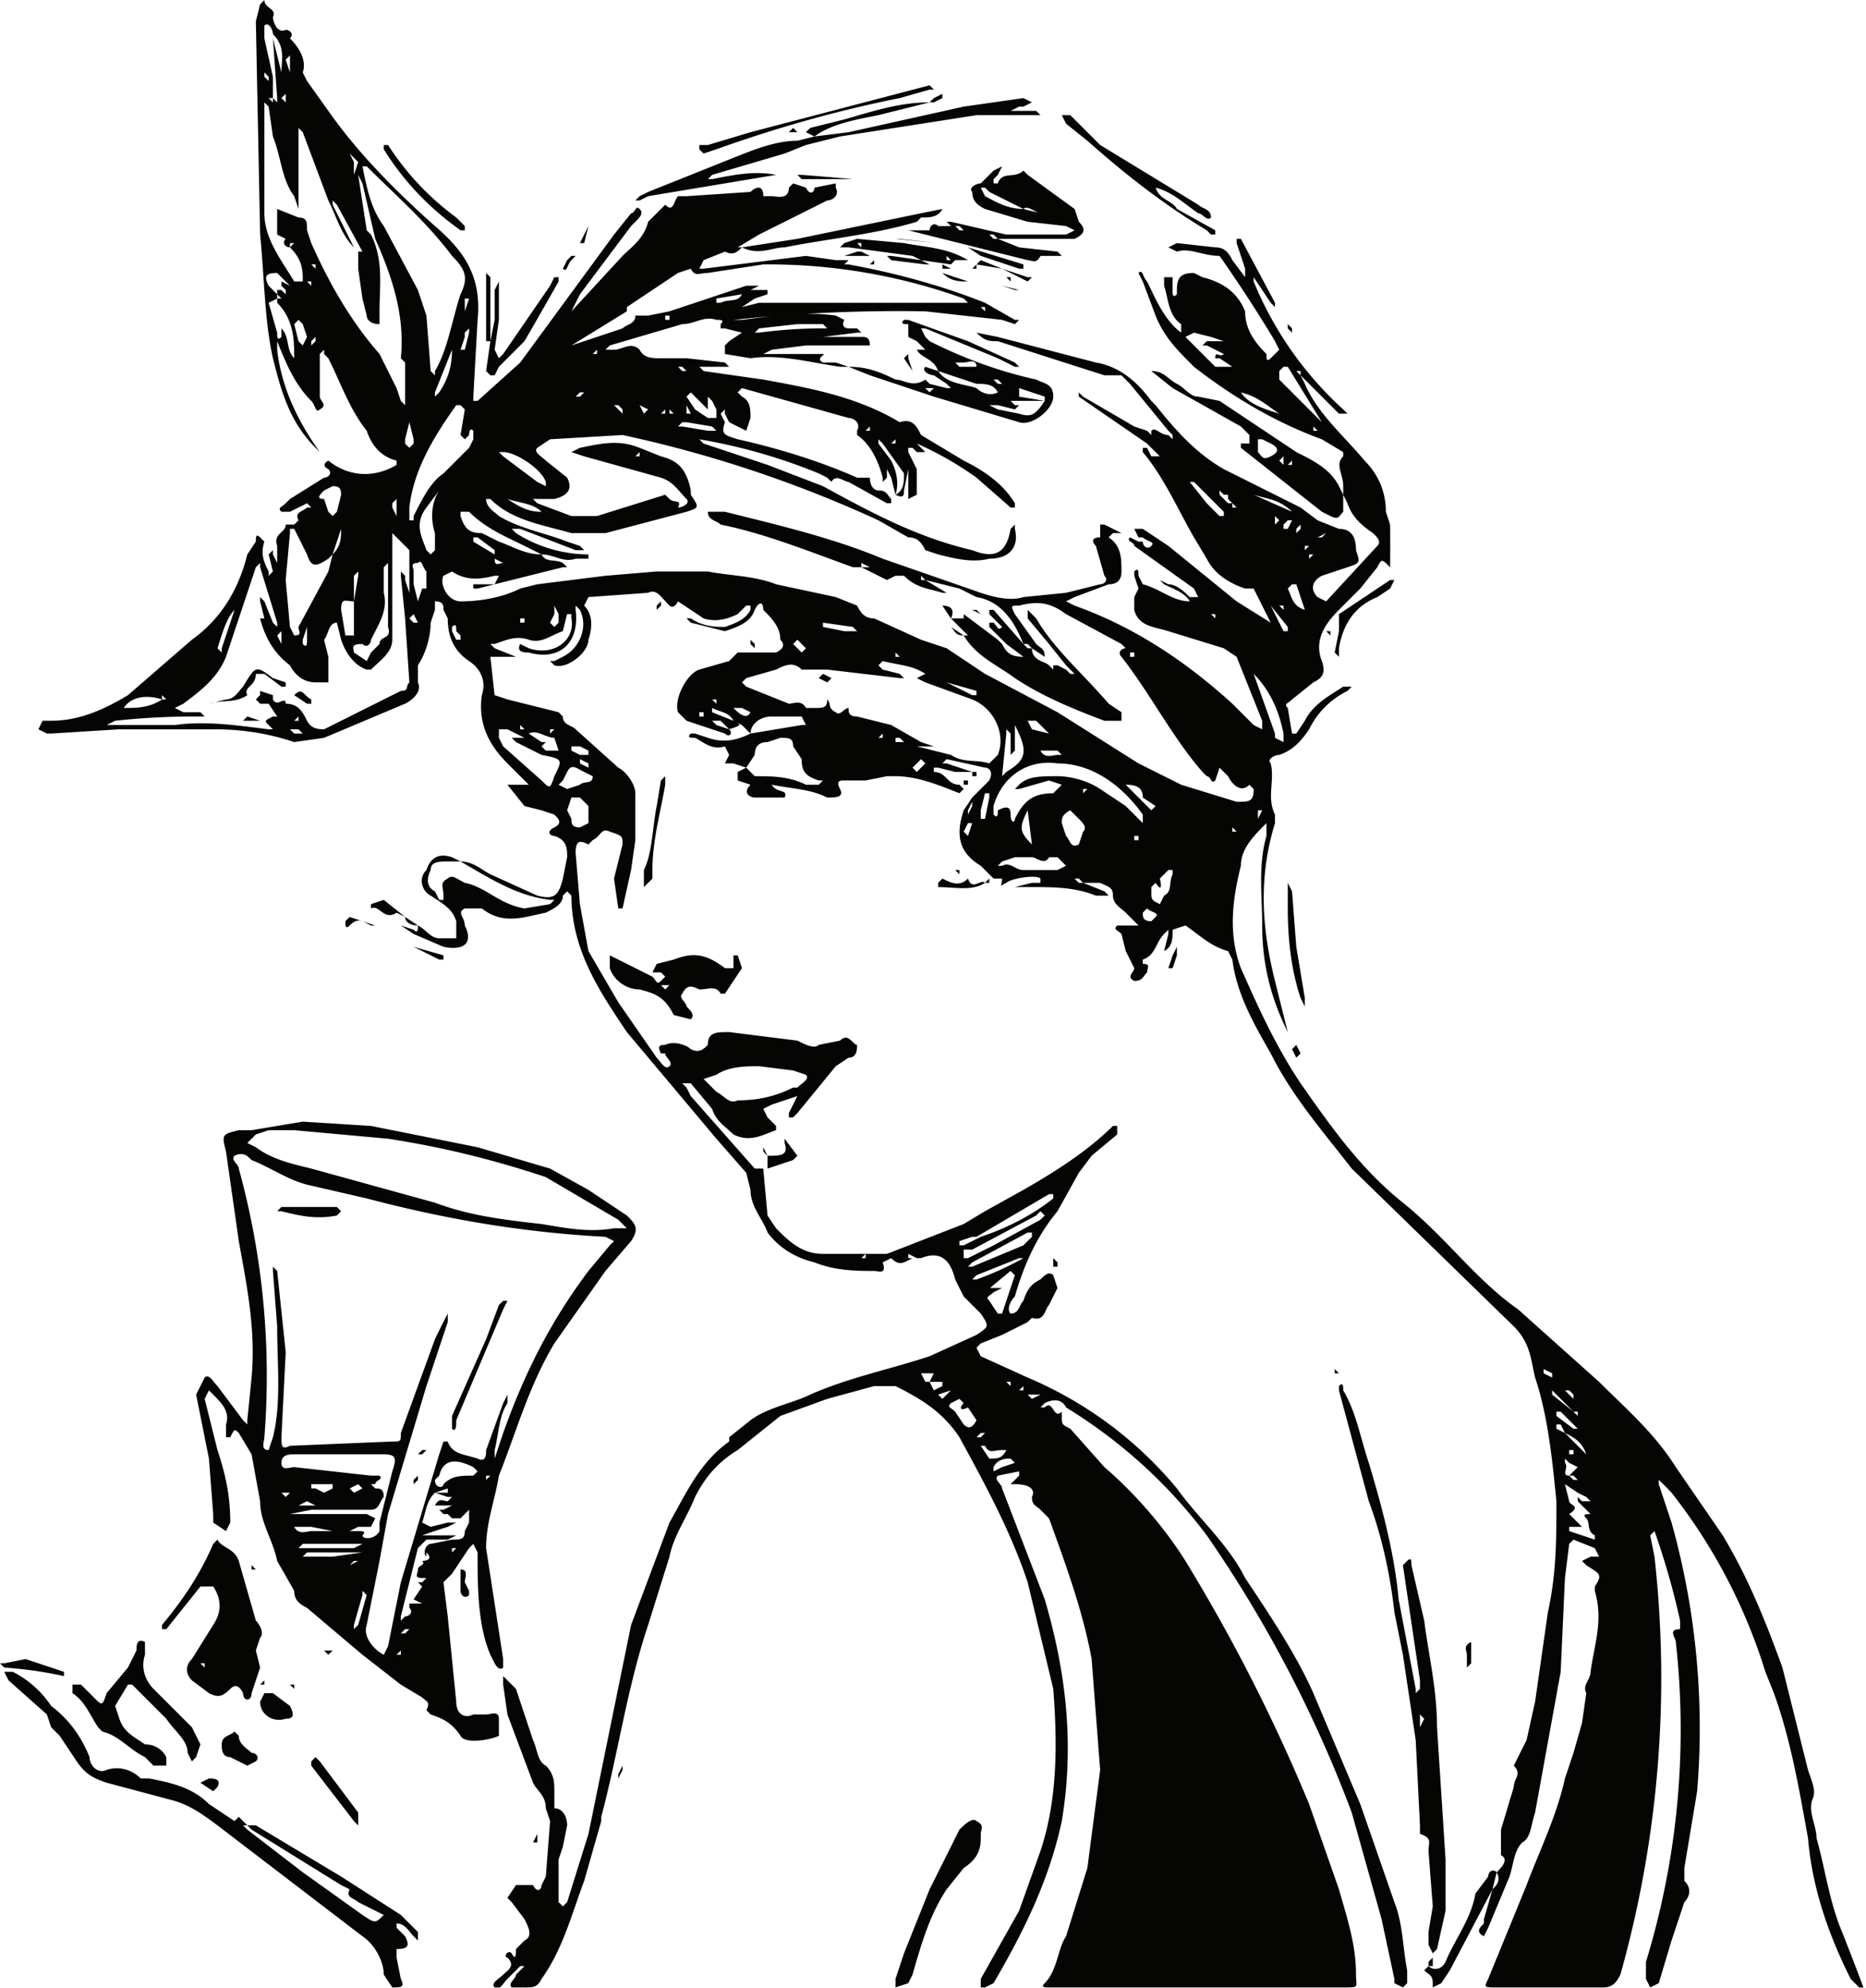 <svg xmlns="http://www.w3.org/2000/svg" viewBox="0 0 437.6 466.2">
  <defs>
    <clipPath id="a">
      <path fill="none" d="M0 0h438v466H0z"/>
    </clipPath>
    <clipPath id="b">
      <path fill="none" d="M0 0h438v466H0z"/>
    </clipPath>
  </defs>
  <g clip-path="url(#a)">
    <g clip-path="url(#b)">
      <path d="M204 133Zm11 162h-1 1M66 66Zm0 11Zm52 386c1-1 3-2 1-4-1 0 0-2 1-1 1 2 1 0 1-1l2-2c2-1 1-3 0-5l-3-4-1-1 2-3h4c1 2 2 1 2 0l1-2 1-13-1-3c0-3-2-4-3-6l-6-16-1-7v-2l1 1 2 2 4 12c1 2 1 5 3 6 2 2 2 4 2 6v4c2 0 3 2 3 4l-1 5-1 3v10l1 1 1-1 5-16 10-49 9-24c4-7 7-14 14-19v-1l5-4c4-3 10-4 14-6 9-4 19-6 28-9l11-5c3-2 3-2 1-5l-1-1-3-3-2-4c-1-4-3-7-8-5h-1l-2-1v1h1c-2 1-3 2-5 0l-2 1c1 3-1 2-2 2-4 0-9 0-14-2-4-1-8-3-11-7-1-3-4-6-4-10l-1-4-7-8-21-25c-6-9-13-19-13-32l-1-1-1 1c0 2-2 3-4 4-5 1-10 3-15-1h-4c-2 1 0 2 0 4 2 4 0 6-5 5l-7-3-3-2 3 1c1 1 1 0 1-1 2 1 3 3 5 3h4v-4c-1-3-3-4-6-6-2-1-3-4-1-6 1-3 3-4 6-3l2 1c3 0 5 2 7 3l11 5c4 1 5 0 6-4l1-5c0-2 0-4-3-5-1 0-2-1 0-2s1-2 0-3l-3-1-4-1-4-5h5l1 1-1-1-5-5c-4-4-7-9-6-16 1-3 0-6-3-8s-5-5-5-10l-1-2c0-1 0-2-2-2v2l-1 3c0 3-1 7-3 10v4c1 2-1 4-3 5l-19 8-7 1c-6-2-12-3-19-3H28l-16 1h-1l-2-1 1-2h2c7 0 13-3 18-6l15-13c7-5 11-12 13-20l2-3c0-1 0-2 1-1l1 1c-1 3 0 5 1 7v1l1-1-1-4 1-1v1l1 2v-4c-1-3 2-3 2-5h2l1-1c-1-2 1-2 2-3h1l-1-1-2 1-2 1h-2c-1-1 0-1 1-2l1-1 8-5c1 0 2-1 1-2-2-1 0-2 0-2l-3-3c-6-6-8-13-10-21-2-9-2-19-3-29L60 5l1-4 1-1c0 2 3 2 2 4 0 1 1 4 3 3 1 0 2 1 1 2 2 2 4 5 3 8l1 2 5 7c7 10 16 19 25 27 7 6 11 12 10 22l-1 18v1h1l10-9 22-30 4-5c1 0 1-2 2-1s0 2-1 3l-1 1-12 16-2 4 12-13c2-2 5-4 6-8l4-4c2 2 2-1 3-2h2l15-1c1-1 3-2 3 1h2c1 0 4 1 4-2l1-1 3 1c1 2 2 1 2 0l5-1v1c1 2-1 3-2 3l-16 8-5 3s-1 0 0 0h1c-1 1-2 2-4 1l-5 2-1 2h1l24-3 7 1h4-1l-1 1h1c11 2 22 5 32 9l7 4h1l-1 1-3-1-18-2a367 367 0 0 0-45 2h2c8-1 15-2 22-1l2 1c-1 2 1 2 1 2h2l1 1h-1l-8 1h-1 10c1 0 2 0 2 2h-15l-8 1-2 1h14c1 0-2 1 0 2h3l3 1h-2c-7-1-14-3-21-2l-6-1v-2l1-1 3-2-4-1h-1v-1c1-1 0-1-1-1-3-1-5 1-8 1l-17 5-1 1h2c2 0 4-2 6 0 1 2 3 2 5 2h6l9 1 1 1h-7l1 1 14 2c11 2 22 4 32 10 3-1 4 1 5 3l10 6c4 2 9 5 12 10v1h-1l-8-7a78 78 0 0 0-14-8l1 1 1 1h-2l-1-1h-1v1l2 4v6l-2 1v-7l-1 5c0 1 0 2-2 1 2-1 2-3 2-5l-5-7-1-1v1l3 4c1 2 2 5 1 8l-1-4-1-2v2l-1 1v-1c-1-4-3-8-6-10v-1c1-2-1-3-2-3l-25-7-1 1 1 1c2 1 2 3 2 5l-1 3-4-2-1-2v-1l-1 1 1 2c-1 3 0 3 3 4 9 2 19 5 28 9h3c0 2 1 3 2 3 2 0 2 1 3 2v1h-1l-9-5c-1 0-3-2-4 0l-1-1-2-1a132 132 0 0 0-28-8l1 1 15 5 13 5c11 6 22 12 35 15 5 2 8 1 9-5l1-1v1c1 4-1 7-6 7-4 1-8 0-12-1l-3-1c-1-2-2-3-4-3l-7-4a289 289 0 0 0-60-20l-17 1-3 2c-1 1 1 2 2 3l5 4c1 2 1 4-3 5h-5l1 1 8 3h6l16-5 1 1-1 1 1-1c1 1 3 0 2 2 1 0 3-1 2-2-2-2-3-4-6-5l-18-5-3-1 2-1c5-1 9-2 14 0l5 2c4 1 6 3 7 8v1c2 3 2 3-1 4l-19 5h-8c-7-2-14-3-19-8h-1c-1 0 0 0 0 0 0 2 2 3 3 4 5 3 11 4 16 6l3 1 1 1h-2l-13-5h-2l1 1a32 32 0 0 0 17 5v1h-3c-3 1-5-1-8-1 1 2 3 1 5 2l1 1h-1l-20 5h-1v-1h5l1-2h-1c-4 1-7 1-10-1l-2 1c-1 2 1 6 4 6 5 0 10-1 14-3l4-1 16-2 12-1h12c5 1 11 1 16 3l14 3 5 2c1 2 2 3 4 3l11 5 6 2 9 6 17 9 19 12 10 5 13 4c3 0 4 0 4-3l-1-1c-2 2-4 0-5-2l-2-2v-1 1l-1 3c-1 1-1-1-2-1l-1-1c-7-8-12-18-19-27-1-1 0-2 1-2l-1-1-13-7c-4-3-7-3-11-2-2 0-2 0-1 2l5 7c1 1 2 1 2 3l-3-2-1-1h-1c-2-5-5-10-11-11l-4-2-8-2 5 3h1-2c-3-1-6-1-9-4h-2l-1-1h-3l-2-1-2-1v1h-2c-11-4-21-8-31-10-1-1-3-1-3-3h4c12 3 25 6 37 11l23 8c3 1 7 2 10 1l10-1 8-2c1 0 2-1 1-2l-2-7c-1-1-1-2 1-2v-3h1l2 1 2 1h-2l-1 1c3 2 3 5 3 8 0 2-1 3-3 3l-8 3-2 1 2 1c14 5 26 13 37 23l5 5 2 1v-2l-6-15-3-2-13-4c-3-1-7-1-8-5v-3l1-2-1-3v-1c1-1 1 0 1 1l1 2c4 1 7 4 11 4l2 1-2-1c-1-2-4-3-6-4l-1-1 2 1c2 0 4 2 5 3h2l-1-2-14-10c0-1-2-1-1-2l2 1h1c0 1 1 2 2 1s-1-1-2-2h-1l-1-2h2l6 4 16 13 8 5-4-8h-2c-3-1-7-3-9-7l-3-5c-4-7-7-14-12-20v-1h1l1 2h2l-1-1-2-2-16-11v-1l1 1 12 7 3 1 1 1v-1c1-1 2 1 4 1l1 1v-1l-1-1-9-11-2-2h-4l-25-8c-2 0-3 0-5-2l5 1 23 6c6 1 10 5 13 9l1 1c4 5 9 11 16 15l14 7 4 2 4 3 5 2c3 0 4 2 4 5 1 3 1 3-2 4l-6 2c-2 1-3 3-1 5l2 1 12-13c1-1 0-2-1-3-3-2-5-4-6-7l-1-2v-2c0-3-2-5 0-7v-1l-5-3c-11-4-21-10-30-17-4-4-7-7-9-12l-3-8-1-2c1-1 1 1 2 2 2 4 4 9 8 12l1 1-1-1v-2c-3-2-3-6-4-9v-2h2v3c0 1 0 2 1 1v-1c0-3 1-4 4-4l2 1c4 1 8 3 10 8 0 4 2 7 5 10 0 1 0 2 1 1l2-2-1-2a330 330 0 0 0-13-20c-4 0-7-2-10-1l-2-1 2-1 9 1c2 0 3 1 4 3l3 4v-2l-2-6v-1h1l8 15v1l-1-1-4-6v1a83 83 0 0 0 21 30l1 1h-2l-2-2-7-7v-1h-1l1 1 1 2c3 7 9 12 14 18 3 3 5 7 5 12l1 3a562 562 0 0 1 0 10c-2-2-2-2-3 0l-4 5-5 5c-3 3-6 7-4 12 1 3 0 4-2 5l-5 4c-1 1-2 1-1 2l1 6h1l2-3c2-4 6-6 9-8h2l-1 1c-4 2-7 5-9 9-2 3-4 5-7 6-1 0-3 1-2 2 1 4-1 8 1 12v2c-4 13-3 25 0 37l3 12v1-1c-4-8-6-16-6-25 0-7-1-14 1-21v-3c-3 3-6 6-6 10-2 8-3 16 0 24 4 9 8 18 14 27 7 10 14 20 24 28s17 18 27 25l19 17c6 6 13 12 18 20l11 16c6 10 10 20 14 31l6 24c1 3 2 5 1 7-1 3 1 6 1 9 2 7 3 15 6 22a888 888 0 0 1 5 13h-1l-2-2c-5-10-9-21-10-33-2-11-4-23-8-34l-2-5a130 130 0 0 0-22-42 65 65 0 0 0-3-3v1l3 9a179 179 0 0 1 6 63l-3 18v3c2 2 1 4 0 5l-3 9-3 10-2 1-1-2v-4a186 186 0 0 0 7-75c0-1-2-3 1-3v-2a177 177 0 0 0-6-21l-1 1 1 5a257 257 0 0 1-8 98c-1 2-2 3-4 3h-25c-3 0-3 0-2-2l9-22c3-8 7-16 9-25l2-6 2-7 1-7c-1-2 1-3 1-5 1-7 3-12 1-19v-1c2-3 1-3-2-5l-1-1 2-1h2l-1-2-5-2-1 1-1 8-1 22-6 33c-1 3-1 6-3 7-2 2-2 5-3 8l-5 12-1 2c-2-1-1-2 0-3v-1l2-7c1-1 2-2 1-4 1-1 3-3 1-4v-6l3-10c0-2 2-3 0-5l1-2 2-4 2-9 3-21c2-9 2-17 2-26-1-10-2-20-5-29-1-4-1-8-5-12l-38-37c-7-9-14-17-19-27-4-7-8-14-9-22l-1-2c-4-1-7-4-10-6l-3 1c0 2 0 4-2 5l1-4v-1l-1 1c-2 2-2 5-5 6v1c2 0 1 1 1 2-1 1-1 2-3 2-2-1 0-2 0-3l-2-4-1-4c-1-1-2-1-1-2h5l-3-3c-1-1-3-2-3-4s-1-2-3-3h-4l5 2 1 1h-3c-5-2-10-2-15-2h-4l4-1h2v-1c-1-1-7 0-8 1-2 1-1 1-1-1h-2l-3-3c-5-3-6-7-4-13l2-3 4-4c1-2 0-3-1-3l-9-2-1 1h1l6 2h-4l-4-1h-1v1c3 0 3 3 6 3l1 1-1 1c-5-2-10-4-15-4h-2l-5 1h-5c-1 0-2 0-1 2s-1 2-3 2c-4-2-8-2-13-3 1 2 4 1 3 3h-7c-1 0-3-1-1-3l-3-1v-2l2-1-3-1h-2l1-2-1-2c-3 1-5-1-7-2-1 0-2 0-1-1h1l3 1c3 1 6 1 10-1l-2-2-2-1c2 1 2 1-1 2 1 1 0 2-1 1l-9-3-2-2c-1-3 2-9 5-10l7-2-1-1 1 1 2-2h9c2-1 2-2 1-3 0-3-2-5-4-7 0-2-1-2-2 0-1 3-4 4-7 5l-8-2-1-1h1c3 2 6 2 8 2 3-1 5-2 6-4v-1h-1l-2 2c-2 1-5 2-8 1l-6-4c-1 2-2 1-2 1-2-2-3-4-5-3l-14 1-1 2c2 2 2 5 1 8 0 3-5 7-8 6l-1-1h1l2-1c4-2 6-7 4-11l-1-1v1c1 8-4 12-11 10-1 0-3 0-2-2l2 1c6 2 11-2 10-7v-1h-1l-1 4c-3 1-5 3-8 2s-5 0-8 1h-1l1 1 5 2h1-7l1 9 3 1 12 3 1 1c0 2 2 2 3 3l10 9c2 1 4 4 4 6v11l-1 7-2 9h-1l-1-7 2-8c0-2 0-2-3-3-2-1-2 1-4 2l-1 1c-2-1-3-1-3 2l1 12 2 11 7 12 9 13c1 1 2 3 3 2s-1-2-1-3h-1c-1-2 0-2 1-2 2-1 5 0 6 1 2 1 3 0 4-1 0-3 2-3 5-3l16 2c2 1 4 2 5 1l5-1c2-2 3 1 4 1 0 1 0 3-2 3l-3 2-9 11-1 1h-1v-1l2-4-6 2-2 1 1 2 2 2v1c-3 1-6 3-10 1-2-2-4-3-5-6l-5-6h-2l1 1 1 2 15 17h2l1 11 2 3c3 3 6 6 11 6h15l18-7 5-3 9-5c7-4 15-9 21-15h1v2l-6 5-3 4-5 9c-5 6-8 13-10 20-1 1-2 3-1 4 2 0 2-2 3-3 1-3 2-4 4-5 1-1 2-2 3-1l1 3-2 4c-1 1-1 4-4 3l-1 1-6 3-5 2-1 1 1 2 11 5a92 92 0 0 1 35 26c5 7 12 13 16 21 6 9 12 18 16 27l11 26 8 23c2 5 2 11 3 16v3l-1 1-2-1v-1l-3-14-7-25a297 297 0 0 0-34-65c-9-12-20-22-33-30-1-2-3-2-5-1l-1 1h1c2-2 2 3 4 1v1c0 2 0 2 2 3l8 9c7 6 14 14 19 22a408 408 0 0 1 29 57l7 20c2 7 4 13 4 20 0 3 1 3-3 3h-69c-1 0-2 0-1-1 3-3 3-8 5-11l5-16 3-23-2-26c-2-11-6-22-10-33l-2-2c-1-1-2-1-2-3 1-2-1-3-4-3h-1l1-1 1-1v-1l-5 1c-1 1 1 2 1 3l10 26c5 17 7 34 4 52-3 14-9 26-16 38l-2 1h-1v-2l9-16 5-14c4-12 4-25 3-38l-6-25c-4-12-10-23-16-34-4-6-9-9-15-12h-5l-11 3-11 4-10 8c-5 3-8 7-10 11-2 5-5 9-6 14l-5 16c-5 15-7 30-11 45v1l-2 7-2 7c-3 8-5 16-10 23-1 2-2 2-4 2h-3c-1-1 1-2 1-3l1-1 1-1h-1l-3 3c-1 1-2 3-3 2s1-2 2-3m11-252c-8-1-14-5-21-9h-3c-2 0-4 0-4 2-1 2-1 4 1 5l1 2h1v-1c0-2-1-3 1-4 1-1 2 0 4 1 5 1 8 5 14 6l6-1 1-1h-1m60-136Zm-11 3a112 112 0 0 1 16-1l-1-1h-6l-9 1-1 1h1m35 32-1-2 1 2m-1-2-1-2 1 2m-2-4v-1l-1 1h1m-6-3v-1l-1 1h1m-44-15h-1l1 1h1l-1-1m1 10v1h1l-1-2v1m0-6c1 0 1 0 0 0m7 6-1-2-1-1v3l-1-1-3-3-1 1 2 3 3 2h2v-2m-8 4 6 1h2l-1-1-6-1h-1l-1 1h1m-2-3-1-1v1h1m-2 0v-1l-1 1h1m-6-2 1 2 1-1-2-1m-6 0 2 2v-1l-1-1h-1m-1 2v-1 1m10-33-3 2 3-2m3-13Zm1 1-1 1h-2 2l1-1m74 21v-1h-1l1 1m-63-2h1c2-1 4 0 5-2l-6 1v1m-11 4v-1h-1v1h1m-17 8v-1l-1 1h1Zm-4 10 1-1h-1l-1 1h1m-2-12 12-4c1-1 3-1 3-3h3l5-1 18-6h3l-2 1h4v1l-3 1-3 2 4-1h49l-1-1a135 135 0 0 0-47-8l-13 2c-2 0-3 1-4-1l-3 1-12 8v1l-13 8m40-12 2-1-2 1m-24 37-1 1h1v-1m2 1 1 1-1-1m1 1h1-1m6 11h-1 1m-58 11 1-1v-4c-1-3-1-7 1-10l-3 4c-3 4-1 7 0 10l1 1m-3 11 1-3c0-1 0-1 0 0h1v-4c-1-1-1-3-2-2-2 0-1 1-1 2v3l1 4m-1 5h1l-1-2-1 1 1 1m-28 26h2l-1-1h-2l1 1m1-4-1 1h1v-1m-32-4c-3-1-7-1-9 2 3 0 6 0 9-2h1l-1-1m14-10v-1l3-9c-2 2-3 6-4 9l1 1m4-11-1 1 1-1m0-2Zm10 8-1 1 1 2v-3m-5-3v-1 1h1l1 1-1-1-1-4v-1l1 1 2 5 1 1v-1l-4-13v-1l-1 1-5 15-2 6c-2 5-6 8-10 11l-2 1 2 1h4l1 1h-1a175 175 0 0 0-20 1l-2 1h16c7-1 14 0 22 1h1l-1-1c-1-1-1-1 1-2h1l-2-3h-2l-1-1 1-1h1-1v-1l3 1v1c1 2 3-1 3 1 3 0 4 2 5 4s3 2 4 2l18-9c2 0 1-1 2-2l-1-15-1-10v-1l1 1v1l1 3v-10l-2-2-2-2v25c0 3-3 5-5 7h-1c-3-1-5-4-6-7l-1-4c-2 0-2 3-3 4l1 4v6h-3c-3 0-5-2-6-4-4-3-6-7-7-11m2 1v1-1m1 18-1-1 1 1m31-61v1l1 1 1-1v-1l-1-4-1 4m-2 16v-2l-1 1v1l1 2v-2m-2 23v-10l-1 1v6c1 4-1 7-3 11 0 1-1 2-2 1-3 0-2 1-2 2l3 2 1-2 2-2c0-2 3-1 2-4v-5m-11 1 1 6h2v-8c-2 0-3-1-3 2m1-24v1m2 21 1-6v-1l-1 1v6m-11 6-1 3v1c1 1 1 0 1-1v-3m1-26h1-1Zm-1 9-3-6h-1v1l-1 11 1 11 1 2c2 0 1-1 1-2l7-13 1-4c2-2 2-4 2-6v-1 1l-2 6-1 1c-3 2-4 2-5-1m2-7Zm0-5v1-1m2-3c-1 1-2 2 0 2l1 3 1 1 1-1 1-4c0-2-1-2-2-2l-2 1M65 82c1 9 5 17 10 24l2 2c5 4 11 4 16 1v-1c-4-1-6-4-7-7-4-5-6-11-9-17l-1-1v-1l-1 1v10c0 1 2 2 0 3-1 1-1-1-2-2-4-4-6-9-8-14v-2 4m9-19v-1h-1l1 1m-1 17v1l1-1v-1l-1 1m-3 0 1 1 1-2-1-3-1-1-1 1 1 4m-1 5h1-1m2-12-1-1 1 1m-1-3h1-1l-1-1 1 1m1-8v-3 3m1 0v4-4m0 4 1 1v-1h-1m-5 15v1-1Zm-2-3c0 1 0 2 1 1v-2c2 2 1 5 3 7 0-4 0-9-4-13v-1l-2 1 2 7m3-8-1-1 1 1m-5-3 2 2v1h1l-1-1v-2h-1 1v1h1l1 1v-1l-1-1v-1l2 1 1 1v1-1l-1-1-3-3-2-3 2 3c-3 0-3 1-2 3m1-59c0-1-1-3-2-2v3l2 9v5l1 1v-1L64 9l2 8v1-1c0-3 1-6-2-9m-1 15v-4 4m0 0 1 1v-1h-1m0-4v-1l-1-1v1l1 1m2 12v-1 1Zm2-9-1 1 1 1v-2m0 15Zm1-24-1 1 1 3v-4m1 32v1-1c-1 0 0 0 0 0m15-7-2-2 1 2v3l1-3m0 3 2 13 1 1c3 6 2 12 2 18v3c-2 0-3-1-3-2l-1-4-1-7v-4h1l-6-11-1-1v1l5 10v1-1c-3-3-4-7-6-11l-6-16-1-1v19l-1-3c-3-4-3-9-5-14l-1-7-1-1v26c0 6 4 11 7 16h2v-1c0-3-1-5-3-7-1 0-2-1-1-2l-2-1v-6l-1-1 1 1 5 2c2 0 2 1 2 3l1 3c4 9 9 18 16 26l4 8 1 3 1 1V85l-1-1c1-10-2-19-6-28l-3-13-1-2M68 57v1l1-1h-1m23 3v1-1c1 0 0 0 0 0m15 0c-6-8-13-14-20-21h-1c1 5 2 10 5 14l8 15 2 6 1 13 1 1v-1c3-5 4-12 6-18 2-4 1-6-2-9m-4 33 1-1c2-3 3-6 3-10v-1 1l-4 10v1m5-13v-1 1m2-7-1 2 1-2m1-3h-1v3l1-3m0 7-1 1v1l-1 3h1l1-4v-1m2 36 1 1-1-1m3 2 4 2-4-2m11-28-2 1 2-1m0 26 2 1v-1c-1-3-7-7-10-7h-1l1 1 4 3 4 3m-7 4c3 2 5 3 8 3-2-2-5-2-8-3m14 5h-1 1m-18-7-2-1 2 1m0 7h1-1m3 10 2 1-2-1m1-1v-1 1m-1 1-2-1c0 2 1 1 2 1m-3-1c1 0 0 0 0 0m-4-4 5 3v-1l-4-3h-1v1m-3-6c1 3 2 4 5 4l4 2c3 1 6 3 10 3l-4-2c-4-2-9-4-13-8h-2v1m-4-10 6-6 1-2v-2c-1-1-1 1-1 1l-1 1-1-1 1-6-1-1h-1c-5 7-10 15-11 24v3h1v-1c2-4 4-8 7-10m4 38-1-1c0-1 0-2-1-1v1l1 2h1v-1m90-19v1-1m0 1h2-2m2 1h2-2m7 0Zm9 3v1h1l-1-1m50 18h-1v1h1v-1m16-11h-1 1m2 2v-1 1l1 1v-1h-1m-22-56h1-1m53 43Zm-5-5 1-1c1 0 0 0 0 0l-2 1h1m-1-25-1-1v1h1m-19-10h-1 1m-12-20h-1 1m2-4h-1 1m4 1v1-1Zm5 18-3-2h-1c0-2 1 0 2-1l-4-2h-1l1-1h4l-3-1-4-1-2 1 6 6 1 1h4m2 6-1-1 1 1c2 3 6 4 9 5h1-1c-3-2-5-4-9-5m19 7-8-13h-1l-1 1v2l10 10m1 3h1-1Zm7 8h-1 1m-7 33v-1 1s-1 0 0 0m-14-6-1-1 1 1m-1-1v-2 2m-2-4 1 2-1-2m-1-1 1 1-1-1m2-1-1-1 1 1m1 4h-1 1m-1-3v-1 1m-1 5-1-1 1 1m-2-4c-1 0 0 0 0 0m-12-19h-1l4 5 3 3h1v-1l-7-7m10 6-1-1-1-1v-1h-1l-1-1-1-1 1 1v1l1 1 1 1h1v1a638 638 0 0 0 1 0m1 9 1 2-1-2m2 2v1-1m1-14h-1 1l9 4c-3-3-6-3-9-4m7 27v1-2h-1l1 1m0 1 1 2-1-2m1-22-1 1v1h1l1-2h-1m-2 12h-1 1m0 8v-1 1m0-20-1-1v2l1-1m-1 10v1-1m-1 0c0-1 0 0 0 0m5-12h1-1m2 3-1 1v1l-1 1 1-1 1-1v-1m0 11h1-1m3-10-1 1 1-1m0 18Zm-1-11 1-1h-1v1m0-3h-1v1l1-1m-1 7s1 0 0 0m0 8v1-1m0 0-2-6h-1l-1 1c1 2 1 4 4 5m-4 5v-1l-4-5 3 6h1m-3 24v1l2 1v-2c-1-5-3-10-7-14l5 14m-4 20 1-2h-1v2c-1 0-1 0 0 0m68 127s0-1 0 0c-1 0 0 0 0 0m6 8-1-1h-1l1 1 1 1v-1m-1 25c0 1 3 1 0 3l2 2 1 1h-3v1l6 2v-1c-2-1-1-3-2-4s0-1 1-1l-3-3v-1l1 1h2l-1-1-2-1-3-2 1 4m-1-9c1 1-1 3 1 3l1 1h1v1-1l-1-1h-1l2-2-2-1-1-1v1m1-3v1h1l1 1-1-1v-1h-1m-1 0-1-1 1 1m-2-5 2 1 5 5c-1-3-3-4-5-5l-1-2h-1v1Zm0-3 4 3h1l-1-1-3-3h-1v1m-1-5 5 4 1 1v-1h-1l-5-5c0-1 0-1 0 0v1m-2-5 2 1h1-1v-1l-2-1v1m-73-127h1l-1-1v1m0 2h-1 1m-63-2 1 1 1-3h-1l-1 2m2-7-1 2v1l1-2v-1m4-2h-1l-1 4v2h1l1-5v-1m-43-34-2-2-1 1 2 2 1-1m11-5-7-1v1l5 1h3l-1-1m10 6v1h1l-1-1m8 3v1-1Zm-1 2 3 1-3-1m4-1c0 1 0 0 0 0m0 1h2-2m3 0 1 1-1-1m5 4-7-2-2-1 2 1 6 3h1v-1m9 7v1-1m0 1v6l-1 1v-5l-1-1v1l-1 10 1-1c5-3 5-5 2-11m5-1h-2l1 2 4 1-3-3m3 3 1 1-1-1m2 4h-4c1 2 3 1 4 1h1l-1-1m20 11c0-2-1-3-4-3l4 4 2 2 1-1-3-2m3 14h1-1m4 4v-1h-1l-2 2s1 4-1 1l-1 1v1c0 2 0 2 2 3l1-2c2-1 1-3 2-5m-5 11 1-1c1-1-1-1-2-2l-1 1c0 1 0 2 2 2m-4-19h1v-1h-1v1m-11-12h-1v1l1-1m-2 22h1l-1-1h-1l1 1m0-9 1-3c1-1 0-2-1-3l-2-2c-2 1-2 2-2 3l1 3c1 1 1 3 3 2m-19 5h1c2-1 3 1 5 1h8l2-1-2-2h-2c-1 2-3 0-4 0h-4l-3 1-1 1m7-13c-2 4-2 5 1 8l-1-8Zm-8 1c1 1 1 0 1-1 2-1 3-1 3 1s1 2 1 1c2-4 4-6 9-6l2-2-3-1-7 2h-1l1-1c2-2 5-2 9-2 3 0 7 1 10 3l6 4 3 3 1 1v-2c-5-7-12-12-20-12-7-1-13 3-15 10v2m-18-10 2-2-1-1-2 2 1 1m0-7h-3 3m-5 0h2l-1-1h-1v1m-3-1v-1l-1 1h1m-27 11h1-2 1m-3-2c4 0 8 0 12 2h3l1-1h-1c-3-1-4-2-4-5l-2-3c0-2-1-2-3-2l-3 1c-2 0-3 1-3 3l-2 3 2 2m0-16v1-1Zm-1 6 12-2h1l-1-2h-7c-3 0-5 2-5 4m-8-2 3 1-2-2h-2l1 1m-3-3h-1v1h1v-1m1-3h1-1m1 0 1 1v-1h-1m2-3 1 1-1-1m-2 5v1l5 2c-1-2-3-2-5-3m5-3h1-1m0 3c1 1 3 3 4 1l-2-1h-2m4 0h-2 2m6-9-7 2-1 1 1 1 10 4c1 0 3-1 4 1h2c2 0 3 0 3-2 1 1 0 2 2 3 1 1 2-1 3-1 0 1 0 2 2 2l8 2 7 4 3 1h-4l8 2c3 2 6 1 9 2l2-2c2-5-1-11-6-13l-11-4-2-1 2-1c-3-2-6-2-10-3l-1 1 1 1 4 1 1 1h-1l-17-2h-6c-2-2-4-1-6 0m-24-17 1 1-1-1-1-1 1 1m-1-1s0-1 0 0m-27 8 1-1v-2l-1-2v2l-1 2 1 1m-7-1v-1h-1v1h1m-1 24v1h1l-1-1m1 1 1 1-1-1m0 2 2 1-2-1m3-3c-1 0 0 0 0 0m0 0 1 1-1-1m4 1h-1v1l1-1m0 2c-2 0-4-2-6-1l3 2h1l-1 1 1 1h3l-1-3m-5 1 2 1-2-1m2 3-6-3-1-1h3l-4-2h-2v2l1 2 9 8c2 2 2 2 3-1 2-4 2-4-3-5m11-1-2-1h-2v1l2 1h2v-1m-2 3 2 1v-1l-2-1v1m1 2c-2-1-3-2-4 0l-1 2-1 1 2 1 3-1c1-1 3 0 3-2l-2-1m-1 13 2-1v-4l-2-2h-2l-1 3 1 2c0 1 0 2 2 2m32 62c2 1 3 3 5 2 5 0 9-1 13-3h1c1-1 3-2 2-3l-3-1-8-1c-3 0-7 0-10 2l-3 1 3 3m35 38-1 1h1v-1m44-14h-1l-17 10h-1l-3 1v1h1l2-1 2-1c6-2 12-5 17-9v-1m-2 5-1-1-1 1-15 8h-2v2h1l6-3 11-6 1-1m-3 5v-1h-1l-13 7-1 1h1l12-5 2-2m-2 5h-1l-10 4-1 1h1a73 73 0 0 0 11-5m-8 10 2 3h1l3-9-1-1a310 310 0 0 0-6 5l1-1h3l-2 1c-1 1-2 1-1 2m10 23 2-1h-3l1 1m-3-2h1v-1l-1 1m-2-2h-1l1 1v-1m-4 21 2-1 3-1-1-1c-1 0-3 0-4 2v1m-3-6 2 3c2 0 3 0 4-2h-1c-2 0-3 1-4-1h-1m0-2 1-1h-1l-1 1h1m-6-6 2 3c1 1 2 1 3-1l-2-3c-2 1-2 0-1-1l-1-1-2 1c-1 1 0 1 1 2m-3-3 2-2-3 1 1 1m-2-2 2-1v-1h-3l1 2m-2-2h1l1-2h-3l1 2M99 398l-5-3-9-7-13-11c-2-1-3-2-3-4l-4-7c-1-5-4-9-4-14l-2-11-3-5c-1-1-1-1-2 1h-1v-3c1-3-1-5-3-7l-1-1-1 2 3 12c2 6 3 11 3 17l-1 2-3-2v-2l-1-13-3-15 2-4c1-1 2 1 3 2l6 8 1 1v-1l1-10c1-11-1-21-3-32l-3-21c-1-4-1-4 3-5h3l12-2 16 1 25 5 17 5 9 5 9 6c2 2 3 3 1 6l-6 7-12 17c-6 10-9 21-13 31-1 6-3 11-3 17l4 26v2c-1 1-2-1-2-1l-1-2c-3-7-3-16-3-24l-1-2-1 1-4 6-2 2 1 8 2 20c0 3 2 4 4 3h3c1 0 3-1 3 1v4c-2 1-8 2-9 0-2-3-4-4-7-5l-1-1c1-2 0-2-1-3m16 8c0-1 0 0 0 0m-1 0h1-1m-16-24h-1 1m-4 1h1l1-1h-1l-1 1m-1 5h1v-1l-1 1m-10-6 1-1 2-7-1-1v1l-2 7v1m-1-15 2-1h-1l-1 1m-1 3h-1 1m-4 0h-1 1m-5-5h6l7-1h1-14l-1 1h1m-1-2h12l2-1H71l-1 1h1m7-3h-1 4-3m2-4h-7 7m-7 3h5l-5-1h-4c1 2 3 1 4 1m-6-8 1-1h-2l1 1m2-7 18 2h2c1 1-1 1-1 2h-1l1 1c1 0 2 0 2 2-1 1-1 3-3 3H73l-5 1h18l2 1-1 2h-3l-2 1h2c1 0 2 0 1 1 0 1 3 1 4-1v-2l3-12c1-3 1-4-2-4H69c-1 0-3 0-3 2s2 1 3 1m4 9h1l-2-1-2 1h-2 5m3-3 2-1v-1h-5v1h1l2 1m3 3h1-1Zm4-3 2-1-1-1-2 1 1 1m64-62-2-2-17-10c-12-4-24-7-37-9l-22-2h-6l-3 1-2 2 2 1c4 3 9 4 13 5l29 8c8 3 16 4 25 5 6 1 11 2 17 1h3m-32 55 1-1-1 1m0 3h-1v1l1-1m-1 2s0 1 0 0v-1 1m0-8 4-11 1-2v2c-2 3-2 7-3 11v2l2-6c5-14 11-26 20-38l5-6 1-1-2-1c-19-1-37-4-56-9l-13-3c-5-1-9-4-14-6-1-1-2-2-4-1-1 1 1 2 1 3a183 183 0 0 1 6 63c0 1-1 3 1 3l1-3c2-8 1-17 1-26l-1-13v-1l1 1 2 19-1 20c0 2 0 3 2 2l24-1c2 0 2 0 2-2l8-22a218 218 0 0 1 3-6v2l-5 15-9 30-2 11-3 15c-1 3 2 6 4 7l1-2 3-15 9-30 1-3h1c1 3 4 3 7 4 2 1 2-1 2-2m-3 8h1-1m0-2 1-1-1-1c-4-2-7-2-8 2l-1 1c0 2 2 2 2 1 2-2 4-2 7-2m-4 17h-1v1l1-1m-1 2v-1 1m-6 0c-1-1 0-3 1-3l5-1c2 0 3 0 3-2l1-2v-3l-2 2h-2l-1-1h-1l-1-1h1l2-1h-4c1-2 2-1 3-1l1-1h-1l-3-1h3v-1l-3 1c-2 2-2 4-3 7l2 1 4-1h2l-2 1a203 203 0 0 0-6 2h8l-2 1h-5l-2 2-4 16v1l1-1c1 0 2-1 1-2v-1h3l-2-1 2-3h1-1l-1-1h1l1-1h-1c-2 0-1-1-1-2s2-1 1-2c0 0 3 0 1-2M3 392c4 2 7 5 9 8 4 3 7 7 9 12 0 2 2 4 4 3 3-1 6 0 8 2h2c5 1 10 2 14 6l6 4 2 1 1 1 13 10 14 10c3 2 3 2 5 0l-6-3c-1-1-3-1-2-3l-2-1-21-13-1-1h2l20 12 14 9 4 4v2l-1-1c-1-1-2-3-4-3v1l2 2c1 2 1 3-2 3v2l1 5c1 2 0 2-2 2l-2-3c0-3-2-7-5-9l-34-26c-4-3-7-5-11-6l-15-4c-3-1-5-2-7-5l-4-6-2-2-1-3-9-8-1-2h2m87 57 1 1-1-1m1 6v1-1m238-67-2-10c-1-9-3-18-6-26l-7-26v-1c1-1 1 0 1 1 3 5 4 11 6 17 3 10 6 21 7 32l4 21v1l1-1v-2l-4-27 1-1c1-1 1 0 1 1l3 13c1 8 3 16 3 25l2 31v12l-2 9-1 1-1-2v-3l1-6-1-13c0-2 1-3-2-4v-2l-1-20-3-20m4 17 1-2-1-1v2s0 1 0 0M45 389l5-8c2-3 2-6 0-9h-3l-4 5-4 5h-1v-1c5-6 9-12 12-19l1-1c1 2 4 2 5 5l4 14c1 1 2 3 1 4l-1 3 1 4-2 6c0 2-2 2-2 0-1-2-2-2-3-1-2 2-3 2-5 1l-4-3c-1-1-2-3 0-5m3 2v-1h-1l1 1M214 82Zm3 7 1 1 4 1h1l-1-1-3-2c-1 0-3-1-2-2l3 1c-1-3-4-3-5-5h2l-2-2-2-1v-3c-1 0-2 0-1-1h1l14 5 11 5 1 1h-1l-4-2-17-7h-1l1 2 1 1c8 4 16 7 25 9 2 1 4 1 4 4s-5 7-8 6l-20-6-15-5-5-2c4 0 7 1 11 3 2 0 4 2 7 0m9-4h-1 1-2l1 1h4c0-2-2-1-3-1m8 4h-1l1 1h1l-1-1m11 4-6-2v2l6 1v-1m-11 3 5 1c3 1 4 0 6-3h-9 1l1 1h1l-1 1-4-1h-2l2 1m0-4c-1-2-3-2-5-2l-9-3c2 3 6 3 9 4 1 1 3 2 5 1m-17-1 1 1 1-1h-2m24 60h-1 1m0 1h1c0 3 3 3 4 4l1 1v-1h1l2 1 1 1h1v1-1l-1-1-1-1-4-5-5-6v-2l1 1 1 1c4 7 11 13 17 20l3 2v2h-4c-8-3-15-6-21-10-4-3-9-5-12-10h1l-4-4h3v1-2c0-1 0 0 0 0l8 6 1 1c1 2 2 3 5 3l-4-3-1-1-3-3v-1h1c1 1 1 2 2 1l-2-2-1-1v-1h1l7 8 1 1m11 7h1-1m-25-10 1 1-1-1m14 3v-1 1m-18-99-1-1h1l13 3h14l2-1-2-1-9-1-10-3c-2-1-3-2-3-4-1-1 1-2 2-2l3-3 2-1-1 2-1 1v1h1c1-3 4-1 6-3l1 1 11 8 1 3c2 2 1 3-1 4h-18l5 2 9 1 1 1h-5c-1 2-2 1-3 1l-24-6-4-1h5c0-1 1-2 2-1h4-1m12-8h3-3m-1 1-2-1-1-1h-1l1 2c2 1 5 3 9 3l-6-3m6-3v1-1m0 3h1-1Zm4 4c-1 0-3-2-4-1l4 1h1-1m-25 4 3 1-3-1m14 2h1l-1-1h-1l1 1m-4-1v-1 1m-3-1-1-1h-1l1 1h1m-1 1Zm18-28h1l-1-1h-6l2-1h1l2-1-2-1-14 2-27 6-8 1-4 1c-5 0-10 2-15 4l-20 8-2 1-1 1h1l2-1 30-5h1-1c-5-1-10 0-15 1h-1l1-1 17-5 5-2 8-2 32-5h14M28 403l-1-3 3-5h1l8 8c2 3 5 5 5 8l1 2 1-1 1-3-2-4-9-9c-2-2-3-5-2-8v-3c-2-1-2 1-2 2l-2 4-5 6c-1 3-1 3-3 1l-3-3h-2v2c3 2 4 5 6 8l1 1c4 1 6 4 10 6l2 2h3v-2c-1-2-3-3-5-3-3-2-5-3-6-6m284-282-2-1-19-15v-1h2v-2l-2-2-16-9-5-4c3 0 4 2 6 3s3 3 5 3l5 1 18 12c4 2 8 4 10 8l1 2v4c-1 1-1 2-3 1m-14-17-2-1h-1v3c1 1 1 2 3 1s2-2 0-3m3 4v-1l-1 1 1 1v-1m0 1v1-1m2-1-1 1h1v-1M172 224h1l1 3-4 6h-1c-1-2-3-1-5-1-2-1-3-1-4 1-1 1 1 2 1 3 1 1 2 2 1 3l-4-1c-2-4-4-5-8-6-3 0-6-2-7-5v-3l2 1 6 3 2 1c1 1 1 2 2 1l1-1-1-1h-2l1-2 4-1c5-2 8-1 12 2h2v-3m-17 4h1-1m1 3h-1l1 1 1-1h-1m2 2h1-1m52 231v2l3-1 1-2c2-7 4-14 8-20l4-5c3-2 4-4 4-7v-1c0-1 1-2-1-3-1-1-3 1-4 2l-7 14-6 15-2 6m75-409v-1l-9-5c-1-2-4-2-5-5 4 1 7 4 10 6 1 0 2 2 3 1 0-2-2-2-3-3l-23-14-7-7h-2l1 2 5 4c9 8 18 15 28 21l1 1h1M131 66v-1h-1l-1 2-11 16-1 1-1-2 1-7v-9l-1 2v7l-1 5-1 7 1 1h1l1-2 5-5 1-1a1525 1525 0 0 0 8-14m88-45-1-1-42 11-10 3h-2v1l1 1 3-1c14-5 28-9 43-12l7-2h1m-32 35-13 2c4 2 7 0 10 0 10-2 21-3 31-6l1-1c2 0 4 0 5-2l-5 1-29 6m164 383c-1-1-2 0-2 1l-3 4c-1 6-5 11-7 16-1 2-3 2-4 1l-1 1c1 1 2 1 2 3v1l2-1 2-3 10-19 1-4M197 58l1-1 3-1 11 1c5 1 10 1 15 4h-3l-1 1-7-1-2-1-15-2h-2m25 3h1l-1-1v1m-7-2h1-1m-13-1v-1h-1l1 1M84 425l-9-12-1-1-1 1v1l10 13 1 1v-3m220-203-1-13-1-2v6c0 8 1 15 3 21l1 2v-2l-2-12m-148-40-1 1-1 6c-1 5-1 11-3 15v4l2-2v-2c0-7 2-14 3-20v-2m158-34-1 5 1 1v-2c1-6 4-10 9-12l3-2 1-2h-1l-12 8v4M109 54v-1l-2-2a64 64 0 0 1-16-17h-1v1c5 8 11 14 18 19h1M0 390l1 1a95 95 0 0 1 14 2v-1l-9-3-5 1H0m68 10-4-3h-2l-1 2c0 3 3 5 6 4 2 0 2-1 1-3m-12 7c0 2 2 3 3 4 1 0 2 1 1 2l-2 1-4-2c-2 0-2-2-2-3 0-2 2-2 3-3l1 1m-1 3h1-1M191 32c4-3 10-4 15-5l12-3h1l2-1v-1l-2 1-1 1c-7 0-13 2-20 4l-8 2-1 1 2 1Zm-3 9h-1l1 1h12a906 906 0 0 0-12-1m-8 230v3l6-2 1-1-3-4v1c1 3-1 3-4 3m51-64c-1-1-3 2-4-1-2 2-4 1-6 0l-1 1v1c4 0 8 1 11-1m1 0v-1l-1 1h1M109 371c0-1 1-3-1-3v5c0 1 1 2 2 1v-1l-1-2M95 215l-5-4-3 1v1c2-1 3 3 6 1l2 1M240 62l-13-4 3 2 9 3h1v-1M115 80V65l-1-1v16h1M47 418l3 2 1-1c1-2-1-2-2-2l-2 1m35-203-1 1c0 1 0 2 1 1 2-2 3-1 5 0h1l-6-2M216 61l-7-1h-1l1 1 8 1h1l-2-1m-6-5h1l9 1-10-1m31 9-6-2 6 3 1-1h-1m-31 70Zm-6-2h-2l6 3 2-1-1-1h-3l-2-1m71 94 1-3v-2l-1 2-1 3h1M134 61l1-1h-1l-1 1-1 2c1 1 1-1 2-2m-30 163-7-2 6 3h1v-1m33-167 1-4-2 4h1m91 9h-1l-6-2c2 2 4 2 6 2h1m-30-6h6l-2-1h-1l-3 1m147 329v-4c-2 1-1 2-1 3v3l1-1v-1M220 57l7 1-7-1m-7 26-1 1 2 3s1 0 0 0l-1-3v-1m-68 333v1l1-2v-1l-1 2m159-171-1 1 1 2 1-1-1-2M235 63l-5-2-1 1 6 1m-5-2h-1 1Zm5 6 3 1h1l-4-1M57 428h1l-2-2-1 1 2 1m0 0Zm69 2-1 2h1v-2m103-287h-1l2 1-1-1M93 220l4 2-4-2m128-78Zm0 0 2 3c1-2 0-3-2-3M185 31h2l-1-1-1 1m63 266v-1l-1-1v2h1M134 457v1-2 1m92-308-3-2c1 1 1 2 3 2m77-72-1-1v1l1 1v-1M180 271l-1-2v1l1 1m-82-54-3-2c0 1 1 2 3 2M214 63l-4-1 4 1m131 315v1-1M77 388l1-1h-2l1 1m99-238v1l1 1v-1l-1-1m-86 69v-1 1m0 0 3 1-3-1m64-76 1-1v-1l-1 1v1m119 80-1 2 1-2M204 62h1v-1l-1 1m19 0h2-2m-15 0h2-2m14 1h1l-2-1v1h1m2 141 1 1v-1h-1m-1-141 2 1-2-1m3 1h-1 1m87 258h1l-1-1v1M226 64h3-3m-6 0h1-2 1M60 368l-1-1v1h1m283 64h1-1M229 181h-1v1h1v-1m-73-2h-1 1m179 281v1h1v-2l-1 1M233 66l2 1-2-1m0 0-2-1 2 1m4 0v-1h-1l1 1m-6-1-2-1 2 1m-17-2h1-1m15 0h1-1m2 0h-1 1m-10 141h-1 1m8-141v-1l-1 1h1ZM69 396v-1h-1l1 1m157-255h-1 1m1-80h2-2m-38 209c0-1 0-1 0 0m14-25c0 1 0 1 0 0m188 147v-1 1m-330 3h1v-1l-1 1m171-189h1-1m19 128v1-1m0 0h1-1m-31-141h1-1Zm91-45 1 1v-1h-1M182 45Zm45 138h-1v1h1v-1m9-118c-1 0 0 0 0 0m-19 392v1-1m6-310-1-1 1 1m-1-1Zm-1-4v-1 1m51 83Zm68 238v-1ZM67 161v-1l-3-1c-4-3-4-3-7 2-1 1-2 3-4 3l-4 1h-1 1c3-1 6 0 9-2-1-2 2-2 2-5h2l4 3h1m-10 8h4l-3-1-1 1m12-6 3 2h1v-1c-2-1-2-3-4-1m-6-2c0-1 0 0 0 0m0-1v1m-2 1Zm-10 5v1-1m18-4h-2v-1 1h2m-11 0v1-1m134-4 2 1 1-1-2-1-1 1m32 18v-1 1m-1-13v1-1M70 49h1-1m-6-1Zm83 25v1-1m-81 3v1-2 1m40 259c1 1 1-1 1-2l11-26 1-2h-1l-1 1-3 8-8 18v3m-26-51-1-1H66l-1 1h1c4 1 8 2 13 1l1-1m20 56h-1l-1 1h1l1-1m-2 6-1 1v1l1-1v-1" fill="#050503"/>
    </g>
  </g>
</svg>
